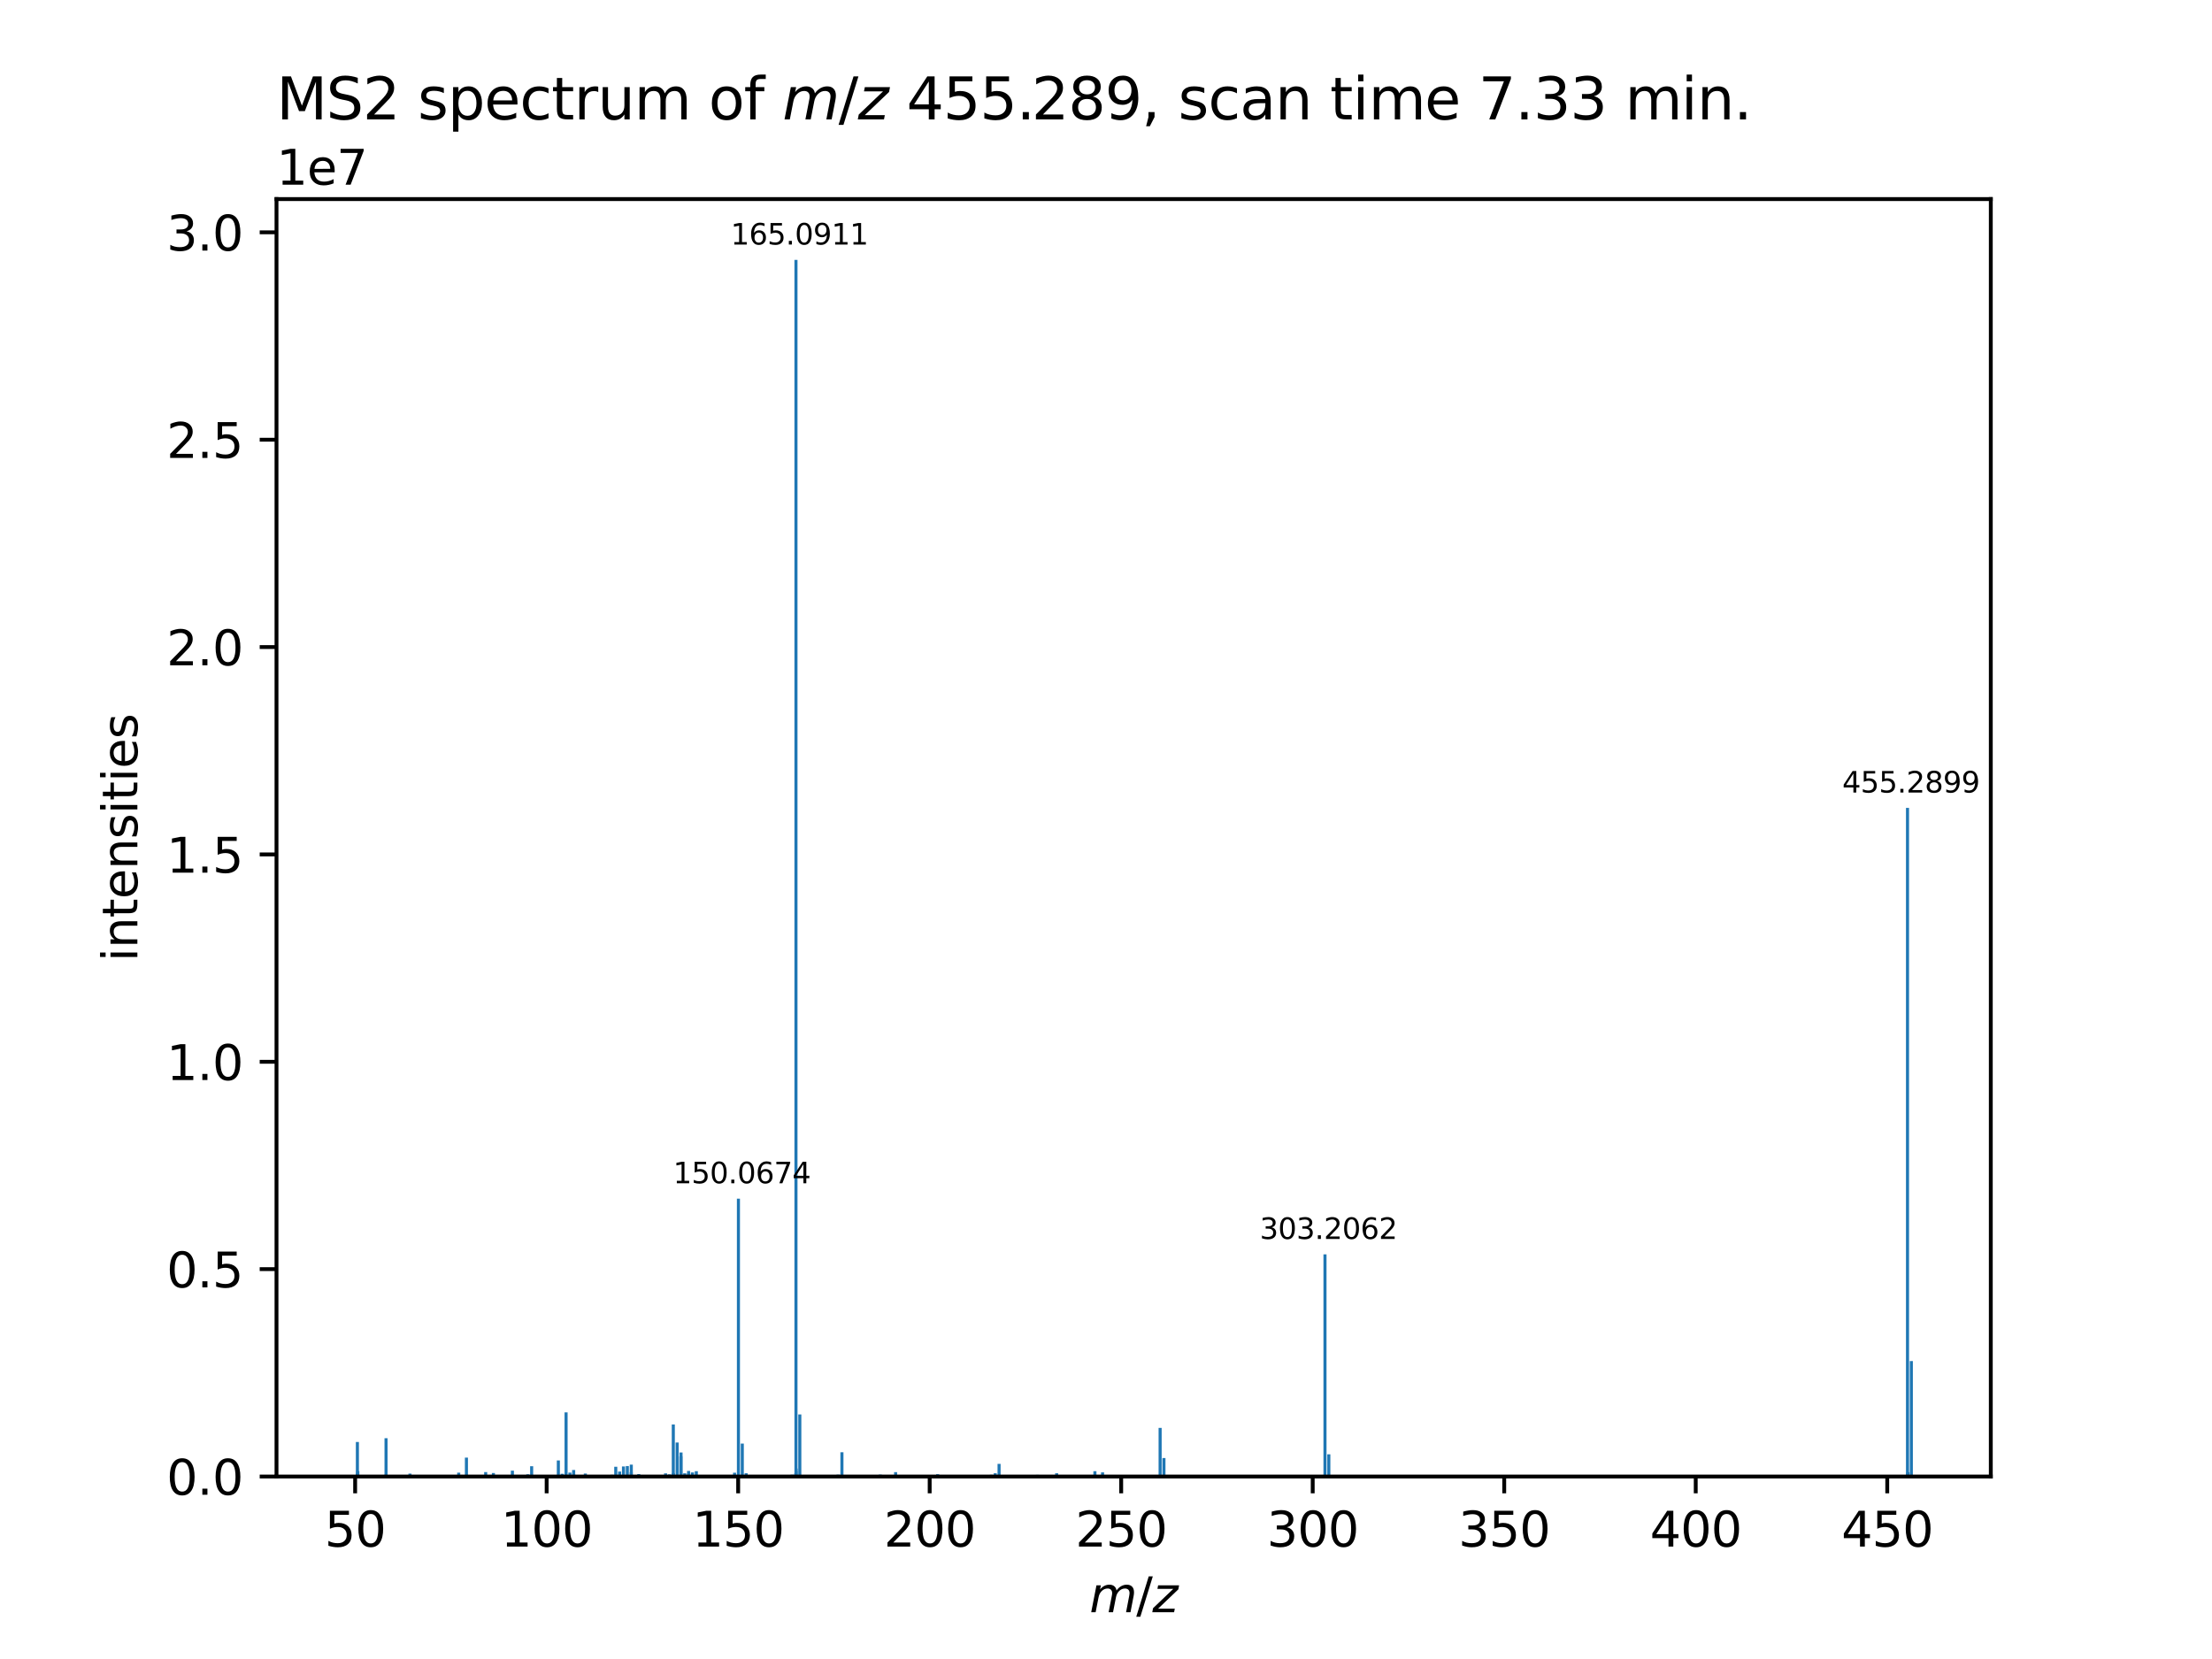 <?xml version="1.0" encoding="utf-8" standalone="no"?>
<!DOCTYPE svg PUBLIC "-//W3C//DTD SVG 1.1//EN"
  "http://www.w3.org/Graphics/SVG/1.1/DTD/svg11.dtd">
<svg xmlns:xlink="http://www.w3.org/1999/xlink" width="460.8pt" height="345.6pt" viewBox="0 0 460.8 345.6" xmlns="http://www.w3.org/2000/svg" version="1.1">
 <defs>
  <style type="text/css">*{stroke-linejoin: round; stroke-linecap: butt}</style>
 </defs>
 <g id="figure_1">
  <g id="patch_1">
   <path d="M 0 345.6 
L 460.8 345.6 
L 460.8 0 
L 0 0 
z
" style="fill: #ffffff"/>
  </g>
  <g id="axes_1">
   <g id="patch_2">
    <path d="M 57.6 307.584 
L 414.72 307.584 
L 414.72 41.472 
L 57.6 41.472 
z
" style="fill: #ffffff"/>
   </g>
   <g id="patch_3">
    <path d="M 73.833 307.584 
L 74.471 307.584 
L 74.471 307.435 
L 73.833 307.435 
z
" clip-path="url(#pd7ea8b9c22)" style="fill: #1f77b4"/>
   </g>
   <g id="patch_4">
    <path d="M 74.13 307.584 
L 74.768 307.584 
L 74.768 306.973 
L 74.13 306.973 
z
" clip-path="url(#pd7ea8b9c22)" style="fill: #1f77b4"/>
   </g>
   <g id="patch_5">
    <path d="M 74.132 307.584 
L 74.77 307.584 
L 74.77 300.39 
L 74.132 300.39 
z
" clip-path="url(#pd7ea8b9c22)" style="fill: #1f77b4"/>
   </g>
   <g id="patch_6">
    <path d="M 74.221 307.584 
L 74.859 307.584 
L 74.859 306.456 
L 74.221 306.456 
z
" clip-path="url(#pd7ea8b9c22)" style="fill: #1f77b4"/>
   </g>
   <g id="patch_7">
    <path d="M 77.382 307.584 
L 78.02 307.584 
L 78.02 307.306 
L 77.382 307.306 
z
" clip-path="url(#pd7ea8b9c22)" style="fill: #1f77b4"/>
   </g>
   <g id="patch_8">
    <path d="M 78.352 307.584 
L 78.991 307.584 
L 78.991 307.419 
L 78.352 307.419 
z
" clip-path="url(#pd7ea8b9c22)" style="fill: #1f77b4"/>
   </g>
   <g id="patch_9">
    <path d="M 79.276 307.584 
L 79.914 307.584 
L 79.914 307.412 
L 79.276 307.412 
z
" clip-path="url(#pd7ea8b9c22)" style="fill: #1f77b4"/>
   </g>
   <g id="patch_10">
    <path d="M 80.097 307.584 
L 80.735 307.584 
L 80.735 307.183 
L 80.097 307.183 
z
" clip-path="url(#pd7ea8b9c22)" style="fill: #1f77b4"/>
   </g>
   <g id="patch_11">
    <path d="M 80.099 307.584 
L 80.737 307.584 
L 80.737 299.6 
L 80.099 299.6 
z
" clip-path="url(#pd7ea8b9c22)" style="fill: #1f77b4"/>
   </g>
   <g id="patch_12">
    <path d="M 81.535 307.584 
L 82.173 307.584 
L 82.173 307.404 
L 81.535 307.404 
z
" clip-path="url(#pd7ea8b9c22)" style="fill: #1f77b4"/>
   </g>
   <g id="patch_13">
    <path d="M 85.084 307.584 
L 85.723 307.584 
L 85.723 306.984 
L 85.084 306.984 
z
" clip-path="url(#pd7ea8b9c22)" style="fill: #1f77b4"/>
   </g>
   <g id="patch_14">
    <path d="M 91.282 307.584 
L 91.92 307.584 
L 91.92 307.417 
L 91.282 307.417 
z
" clip-path="url(#pd7ea8b9c22)" style="fill: #1f77b4"/>
   </g>
   <g id="patch_15">
    <path d="M 95.238 307.584 
L 95.877 307.584 
L 95.877 306.779 
L 95.238 306.779 
z
" clip-path="url(#pd7ea8b9c22)" style="fill: #1f77b4"/>
   </g>
   <g id="patch_16">
    <path d="M 96.843 307.584 
L 97.481 307.584 
L 97.481 307.24 
L 96.843 307.24 
z
" clip-path="url(#pd7ea8b9c22)" style="fill: #1f77b4"/>
   </g>
   <g id="patch_17">
    <path d="M 96.846 307.584 
L 97.485 307.584 
L 97.485 303.649 
L 96.846 303.649 
z
" clip-path="url(#pd7ea8b9c22)" style="fill: #1f77b4"/>
   </g>
   <g id="patch_18">
    <path d="M 97.64 307.584 
L 98.279 307.584 
L 98.279 307.368 
L 97.64 307.368 
z
" clip-path="url(#pd7ea8b9c22)" style="fill: #1f77b4"/>
   </g>
   <g id="patch_19">
    <path d="M 98.455 307.584 
L 99.093 307.584 
L 99.093 307.335 
L 98.455 307.335 
z
" clip-path="url(#pd7ea8b9c22)" style="fill: #1f77b4"/>
   </g>
   <g id="patch_20">
    <path d="M 100.857 307.584 
L 101.495 307.584 
L 101.495 306.665 
L 100.857 306.665 
z
" clip-path="url(#pd7ea8b9c22)" style="fill: #1f77b4"/>
   </g>
   <g id="patch_21">
    <path d="M 102.465 307.584 
L 103.104 307.584 
L 103.104 306.859 
L 102.465 306.859 
z
" clip-path="url(#pd7ea8b9c22)" style="fill: #1f77b4"/>
   </g>
   <g id="patch_22">
    <path d="M 106.421 307.584 
L 107.059 307.584 
L 107.059 306.363 
L 106.421 306.363 
z
" clip-path="url(#pd7ea8b9c22)" style="fill: #1f77b4"/>
   </g>
   <g id="patch_23">
    <path d="M 106.776 307.584 
L 107.414 307.584 
L 107.414 307.341 
L 106.776 307.341 
z
" clip-path="url(#pd7ea8b9c22)" style="fill: #1f77b4"/>
   </g>
   <g id="patch_24">
    <path d="M 107.225 307.584 
L 107.863 307.584 
L 107.863 307.4 
L 107.225 307.4 
z
" clip-path="url(#pd7ea8b9c22)" style="fill: #1f77b4"/>
   </g>
   <g id="patch_25">
    <path d="M 108.03 307.584 
L 108.668 307.584 
L 108.668 307.354 
L 108.03 307.354 
z
" clip-path="url(#pd7ea8b9c22)" style="fill: #1f77b4"/>
   </g>
   <g id="patch_26">
    <path d="M 108.823 307.584 
L 109.462 307.584 
L 109.462 307.357 
L 108.823 307.357 
z
" clip-path="url(#pd7ea8b9c22)" style="fill: #1f77b4"/>
   </g>
   <g id="patch_27">
    <path d="M 109.638 307.584 
L 110.276 307.584 
L 110.276 307.125 
L 109.638 307.125 
z
" clip-path="url(#pd7ea8b9c22)" style="fill: #1f77b4"/>
   </g>
   <g id="patch_28">
    <path d="M 110.432 307.584 
L 111.07 307.584 
L 111.07 305.441 
L 110.432 305.441 
z
" clip-path="url(#pd7ea8b9c22)" style="fill: #1f77b4"/>
   </g>
   <g id="patch_29">
    <path d="M 115.996 307.584 
L 116.634 307.584 
L 116.634 304.233 
L 115.996 304.233 
z
" clip-path="url(#pd7ea8b9c22)" style="fill: #1f77b4"/>
   </g>
   <g id="patch_30">
    <path d="M 116.8 307.584 
L 117.438 307.584 
L 117.438 307.018 
L 116.8 307.018 
z
" clip-path="url(#pd7ea8b9c22)" style="fill: #1f77b4"/>
   </g>
   <g id="patch_31">
    <path d="M 117.584 307.584 
L 118.223 307.584 
L 118.223 307.225 
L 117.584 307.225 
z
" clip-path="url(#pd7ea8b9c22)" style="fill: #1f77b4"/>
   </g>
   <g id="patch_32">
    <path d="M 117.604 307.584 
L 118.243 307.584 
L 118.243 294.226 
L 117.604 294.226 
z
" clip-path="url(#pd7ea8b9c22)" style="fill: #1f77b4"/>
   </g>
   <g id="patch_33">
    <path d="M 118.405 307.584 
L 119.043 307.584 
L 119.043 306.771 
L 118.405 306.771 
z
" clip-path="url(#pd7ea8b9c22)" style="fill: #1f77b4"/>
   </g>
   <g id="patch_34">
    <path d="M 119.183 307.584 
L 119.822 307.584 
L 119.822 306.231 
L 119.183 306.231 
z
" clip-path="url(#pd7ea8b9c22)" style="fill: #1f77b4"/>
   </g>
   <g id="patch_35">
    <path d="M 119.212 307.584 
L 119.851 307.584 
L 119.851 307.192 
L 119.212 307.192 
z
" clip-path="url(#pd7ea8b9c22)" style="fill: #1f77b4"/>
   </g>
   <g id="patch_36">
    <path d="M 120.792 307.584 
L 121.43 307.584 
L 121.43 307.354 
L 120.792 307.354 
z
" clip-path="url(#pd7ea8b9c22)" style="fill: #1f77b4"/>
   </g>
   <g id="patch_37">
    <path d="M 121.615 307.584 
L 122.253 307.584 
L 122.253 306.965 
L 121.615 306.965 
z
" clip-path="url(#pd7ea8b9c22)" style="fill: #1f77b4"/>
   </g>
   <g id="patch_38">
    <path d="M 124.586 307.584 
L 125.224 307.584 
L 125.224 307.365 
L 124.586 307.365 
z
" clip-path="url(#pd7ea8b9c22)" style="fill: #1f77b4"/>
   </g>
   <g id="patch_39">
    <path d="M 127.179 307.584 
L 127.817 307.584 
L 127.817 307.226 
L 127.179 307.226 
z
" clip-path="url(#pd7ea8b9c22)" style="fill: #1f77b4"/>
   </g>
   <g id="patch_40">
    <path d="M 127.954 307.584 
L 128.592 307.584 
L 128.592 305.553 
L 127.954 305.553 
z
" clip-path="url(#pd7ea8b9c22)" style="fill: #1f77b4"/>
   </g>
   <g id="patch_41">
    <path d="M 128.758 307.584 
L 129.397 307.584 
L 129.397 306.543 
L 128.758 306.543 
z
" clip-path="url(#pd7ea8b9c22)" style="fill: #1f77b4"/>
   </g>
   <g id="patch_42">
    <path d="M 129.563 307.584 
L 130.201 307.584 
L 130.201 305.491 
L 129.563 305.491 
z
" clip-path="url(#pd7ea8b9c22)" style="fill: #1f77b4"/>
   </g>
   <g id="patch_43">
    <path d="M 130.367 307.584 
L 131.005 307.584 
L 131.005 305.405 
L 130.367 305.405 
z
" clip-path="url(#pd7ea8b9c22)" style="fill: #1f77b4"/>
   </g>
   <g id="patch_44">
    <path d="M 131.171 307.584 
L 131.809 307.584 
L 131.809 306.692 
L 131.171 306.692 
z
" clip-path="url(#pd7ea8b9c22)" style="fill: #1f77b4"/>
   </g>
   <g id="patch_45">
    <path d="M 131.19 307.584 
L 131.828 307.584 
L 131.828 305.111 
L 131.19 305.111 
z
" clip-path="url(#pd7ea8b9c22)" style="fill: #1f77b4"/>
   </g>
   <g id="patch_46">
    <path d="M 132.75 307.584 
L 133.388 307.584 
L 133.388 307.076 
L 132.75 307.076 
z
" clip-path="url(#pd7ea8b9c22)" style="fill: #1f77b4"/>
   </g>
   <g id="patch_47">
    <path d="M 138.333 307.584 
L 138.971 307.584 
L 138.971 306.929 
L 138.333 306.929 
z
" clip-path="url(#pd7ea8b9c22)" style="fill: #1f77b4"/>
   </g>
   <g id="patch_48">
    <path d="M 139.137 307.584 
L 139.776 307.584 
L 139.776 307.135 
L 139.137 307.135 
z
" clip-path="url(#pd7ea8b9c22)" style="fill: #1f77b4"/>
   </g>
   <g id="patch_49">
    <path d="M 139.941 307.584 
L 140.58 307.584 
L 140.58 296.747 
L 139.941 296.747 
z
" clip-path="url(#pd7ea8b9c22)" style="fill: #1f77b4"/>
   </g>
   <g id="patch_50">
    <path d="M 139.95 307.584 
L 140.588 307.584 
L 140.588 306.882 
L 139.95 306.882 
z
" clip-path="url(#pd7ea8b9c22)" style="fill: #1f77b4"/>
   </g>
   <g id="patch_51">
    <path d="M 140.746 307.584 
L 141.384 307.584 
L 141.384 300.505 
L 140.746 300.505 
z
" clip-path="url(#pd7ea8b9c22)" style="fill: #1f77b4"/>
   </g>
   <g id="patch_52">
    <path d="M 141.521 307.584 
L 142.159 307.584 
L 142.159 303.39 
L 141.521 303.39 
z
" clip-path="url(#pd7ea8b9c22)" style="fill: #1f77b4"/>
   </g>
   <g id="patch_53">
    <path d="M 141.55 307.584 
L 142.188 307.584 
L 142.188 302.579 
L 141.55 302.579 
z
" clip-path="url(#pd7ea8b9c22)" style="fill: #1f77b4"/>
   </g>
   <g id="patch_54">
    <path d="M 142.325 307.584 
L 142.963 307.584 
L 142.963 306.912 
L 142.325 306.912 
z
" clip-path="url(#pd7ea8b9c22)" style="fill: #1f77b4"/>
   </g>
   <g id="patch_55">
    <path d="M 142.35 307.584 
L 142.989 307.584 
L 142.989 307.248 
L 142.35 307.248 
z
" clip-path="url(#pd7ea8b9c22)" style="fill: #1f77b4"/>
   </g>
   <g id="patch_56">
    <path d="M 143.129 307.584 
L 143.767 307.584 
L 143.767 306.426 
L 143.129 306.426 
z
" clip-path="url(#pd7ea8b9c22)" style="fill: #1f77b4"/>
   </g>
   <g id="patch_57">
    <path d="M 143.158 307.584 
L 143.796 307.584 
L 143.796 306.94 
L 143.158 306.94 
z
" clip-path="url(#pd7ea8b9c22)" style="fill: #1f77b4"/>
   </g>
   <g id="patch_58">
    <path d="M 143.933 307.584 
L 144.572 307.584 
L 144.572 306.739 
L 143.933 306.739 
z
" clip-path="url(#pd7ea8b9c22)" style="fill: #1f77b4"/>
   </g>
   <g id="patch_59">
    <path d="M 144.737 307.584 
L 145.375 307.584 
L 145.375 306.474 
L 144.737 306.474 
z
" clip-path="url(#pd7ea8b9c22)" style="fill: #1f77b4"/>
   </g>
   <g id="patch_60">
    <path d="M 152.704 307.584 
L 153.342 307.584 
L 153.342 306.79 
L 152.704 306.79 
z
" clip-path="url(#pd7ea8b9c22)" style="fill: #1f77b4"/>
   </g>
   <g id="patch_61">
    <path d="M 153.508 307.584 
L 154.146 307.584 
L 154.146 249.699 
L 153.508 249.699 
z
" clip-path="url(#pd7ea8b9c22)" style="fill: #1f77b4"/>
   </g>
   <g id="patch_62">
    <path d="M 153.528 307.584 
L 154.166 307.584 
L 154.166 307.279 
L 153.528 307.279 
z
" clip-path="url(#pd7ea8b9c22)" style="fill: #1f77b4"/>
   </g>
   <g id="patch_63">
    <path d="M 154.312 307.584 
L 154.951 307.584 
L 154.951 300.72 
L 154.312 300.72 
z
" clip-path="url(#pd7ea8b9c22)" style="fill: #1f77b4"/>
   </g>
   <g id="patch_64">
    <path d="M 155.115 307.584 
L 155.754 307.584 
L 155.754 306.908 
L 155.115 306.908 
z
" clip-path="url(#pd7ea8b9c22)" style="fill: #1f77b4"/>
   </g>
   <g id="patch_65">
    <path d="M 163.887 307.584 
L 164.525 307.584 
L 164.525 307.268 
L 163.887 307.268 
z
" clip-path="url(#pd7ea8b9c22)" style="fill: #1f77b4"/>
   </g>
   <g id="patch_66">
    <path d="M 164.691 307.584 
L 165.329 307.584 
L 165.329 307.216 
L 164.691 307.216 
z
" clip-path="url(#pd7ea8b9c22)" style="fill: #1f77b4"/>
   </g>
   <g id="patch_67">
    <path d="M 165.465 307.584 
L 166.104 307.584 
L 166.104 306.941 
L 165.465 306.941 
z
" clip-path="url(#pd7ea8b9c22)" style="fill: #1f77b4"/>
   </g>
   <g id="patch_68">
    <path d="M 165.496 307.584 
L 166.134 307.584 
L 166.134 54.144 
L 165.496 54.144 
z
" clip-path="url(#pd7ea8b9c22)" style="fill: #1f77b4"/>
   </g>
   <g id="patch_69">
    <path d="M 165.514 307.584 
L 166.153 307.584 
L 166.153 306.427 
L 165.514 306.427 
z
" clip-path="url(#pd7ea8b9c22)" style="fill: #1f77b4"/>
   </g>
   <g id="patch_70">
    <path d="M 165.519 307.584 
L 166.157 307.584 
L 166.157 305.919 
L 165.519 305.919 
z
" clip-path="url(#pd7ea8b9c22)" style="fill: #1f77b4"/>
   </g>
   <g id="patch_71">
    <path d="M 165.525 307.584 
L 166.163 307.584 
L 166.163 307.204 
L 165.525 307.204 
z
" clip-path="url(#pd7ea8b9c22)" style="fill: #1f77b4"/>
   </g>
   <g id="patch_72">
    <path d="M 166.296 307.584 
L 166.934 307.584 
L 166.934 294.653 
L 166.296 294.653 
z
" clip-path="url(#pd7ea8b9c22)" style="fill: #1f77b4"/>
   </g>
   <g id="patch_73">
    <path d="M 173.462 307.584 
L 174.1 307.584 
L 174.1 307.341 
L 173.462 307.341 
z
" clip-path="url(#pd7ea8b9c22)" style="fill: #1f77b4"/>
   </g>
   <g id="patch_74">
    <path d="M 174.256 307.584 
L 174.895 307.584 
L 174.895 307.205 
L 174.256 307.205 
z
" clip-path="url(#pd7ea8b9c22)" style="fill: #1f77b4"/>
   </g>
   <g id="patch_75">
    <path d="M 175.07 307.584 
L 175.709 307.584 
L 175.709 302.535 
L 175.07 302.535 
z
" clip-path="url(#pd7ea8b9c22)" style="fill: #1f77b4"/>
   </g>
   <g id="patch_76">
    <path d="M 183.056 307.584 
L 183.694 307.584 
L 183.694 307.194 
L 183.056 307.194 
z
" clip-path="url(#pd7ea8b9c22)" style="fill: #1f77b4"/>
   </g>
   <g id="patch_77">
    <path d="M 183.842 307.584 
L 184.48 307.584 
L 184.48 307.351 
L 183.842 307.351 
z
" clip-path="url(#pd7ea8b9c22)" style="fill: #1f77b4"/>
   </g>
   <g id="patch_78">
    <path d="M 185.439 307.584 
L 186.078 307.584 
L 186.078 307.259 
L 185.439 307.259 
z
" clip-path="url(#pd7ea8b9c22)" style="fill: #1f77b4"/>
   </g>
   <g id="patch_79">
    <path d="M 186.254 307.584 
L 186.892 307.584 
L 186.892 306.668 
L 186.254 306.668 
z
" clip-path="url(#pd7ea8b9c22)" style="fill: #1f77b4"/>
   </g>
   <g id="patch_80">
    <path d="M 188.656 307.584 
L 189.294 307.584 
L 189.294 307.304 
L 188.656 307.304 
z
" clip-path="url(#pd7ea8b9c22)" style="fill: #1f77b4"/>
   </g>
   <g id="patch_81">
    <path d="M 194.221 307.584 
L 194.86 307.584 
L 194.86 307.355 
L 194.221 307.355 
z
" clip-path="url(#pd7ea8b9c22)" style="fill: #1f77b4"/>
   </g>
   <g id="patch_82">
    <path d="M 195.014 307.584 
L 195.652 307.584 
L 195.652 307.1 
L 195.014 307.1 
z
" clip-path="url(#pd7ea8b9c22)" style="fill: #1f77b4"/>
   </g>
   <g id="patch_83">
    <path d="M 203.02 307.584 
L 203.658 307.584 
L 203.658 307.325 
L 203.02 307.325 
z
" clip-path="url(#pd7ea8b9c22)" style="fill: #1f77b4"/>
   </g>
   <g id="patch_84">
    <path d="M 204.617 307.584 
L 205.256 307.584 
L 205.256 307.36 
L 204.617 307.36 
z
" clip-path="url(#pd7ea8b9c22)" style="fill: #1f77b4"/>
   </g>
   <g id="patch_85">
    <path d="M 205.405 307.584 
L 206.043 307.584 
L 206.043 307.386 
L 205.405 307.386 
z
" clip-path="url(#pd7ea8b9c22)" style="fill: #1f77b4"/>
   </g>
   <g id="patch_86">
    <path d="M 206.198 307.584 
L 206.836 307.584 
L 206.836 307.219 
L 206.198 307.219 
z
" clip-path="url(#pd7ea8b9c22)" style="fill: #1f77b4"/>
   </g>
   <g id="patch_87">
    <path d="M 207.001 307.584 
L 207.64 307.584 
L 207.64 306.9 
L 207.001 306.9 
z
" clip-path="url(#pd7ea8b9c22)" style="fill: #1f77b4"/>
   </g>
   <g id="patch_88">
    <path d="M 207.806 307.584 
L 208.444 307.584 
L 208.444 304.952 
L 207.806 304.952 
z
" clip-path="url(#pd7ea8b9c22)" style="fill: #1f77b4"/>
   </g>
   <g id="patch_89">
    <path d="M 215.782 307.584 
L 216.42 307.584 
L 216.42 307.243 
L 215.782 307.243 
z
" clip-path="url(#pd7ea8b9c22)" style="fill: #1f77b4"/>
   </g>
   <g id="patch_90">
    <path d="M 219.803 307.584 
L 220.442 307.584 
L 220.442 306.911 
L 219.803 306.911 
z
" clip-path="url(#pd7ea8b9c22)" style="fill: #1f77b4"/>
   </g>
   <g id="patch_91">
    <path d="M 227.77 307.584 
L 228.408 307.584 
L 228.408 306.474 
L 227.77 306.474 
z
" clip-path="url(#pd7ea8b9c22)" style="fill: #1f77b4"/>
   </g>
   <g id="patch_92">
    <path d="M 228.566 307.584 
L 229.205 307.584 
L 229.205 307.35 
L 228.566 307.35 
z
" clip-path="url(#pd7ea8b9c22)" style="fill: #1f77b4"/>
   </g>
   <g id="patch_93">
    <path d="M 229.368 307.584 
L 230.006 307.584 
L 230.006 306.722 
L 229.368 306.722 
z
" clip-path="url(#pd7ea8b9c22)" style="fill: #1f77b4"/>
   </g>
   <g id="patch_94">
    <path d="M 241.332 307.584 
L 241.971 307.584 
L 241.971 307.317 
L 241.332 307.317 
z
" clip-path="url(#pd7ea8b9c22)" style="fill: #1f77b4"/>
   </g>
   <g id="patch_95">
    <path d="M 241.339 307.584 
L 241.977 307.584 
L 241.977 307.435 
L 241.339 307.435 
z
" clip-path="url(#pd7ea8b9c22)" style="fill: #1f77b4"/>
   </g>
   <g id="patch_96">
    <path d="M 241.355 307.584 
L 241.994 307.584 
L 241.994 297.45 
L 241.355 297.45 
z
" clip-path="url(#pd7ea8b9c22)" style="fill: #1f77b4"/>
   </g>
   <g id="patch_97">
    <path d="M 241.377 307.584 
L 242.016 307.584 
L 242.016 307.271 
L 241.377 307.271 
z
" clip-path="url(#pd7ea8b9c22)" style="fill: #1f77b4"/>
   </g>
   <g id="patch_98">
    <path d="M 242.15 307.584 
L 242.788 307.584 
L 242.788 303.741 
L 242.15 303.741 
z
" clip-path="url(#pd7ea8b9c22)" style="fill: #1f77b4"/>
   </g>
   <g id="patch_99">
    <path d="M 244.573 307.584 
L 245.211 307.584 
L 245.211 307.349 
L 244.573 307.349 
z
" clip-path="url(#pd7ea8b9c22)" style="fill: #1f77b4"/>
   </g>
   <g id="patch_100">
    <path d="M 275.699 307.584 
L 276.338 307.584 
L 276.338 261.299 
L 275.699 261.299 
z
" clip-path="url(#pd7ea8b9c22)" style="fill: #1f77b4"/>
   </g>
   <g id="patch_101">
    <path d="M 276.5 307.584 
L 277.138 307.584 
L 277.138 302.958 
L 276.5 302.958 
z
" clip-path="url(#pd7ea8b9c22)" style="fill: #1f77b4"/>
   </g>
   <g id="patch_102">
    <path d="M 350.933 307.584 
L 351.571 307.584 
L 351.571 307.387 
L 350.933 307.387 
z
" clip-path="url(#pd7ea8b9c22)" style="fill: #1f77b4"/>
   </g>
   <g id="patch_103">
    <path d="M 353.776 307.584 
L 354.414 307.584 
L 354.414 307.393 
L 353.776 307.393 
z
" clip-path="url(#pd7ea8b9c22)" style="fill: #1f77b4"/>
   </g>
   <g id="patch_104">
    <path d="M 397.049 307.584 
L 397.687 307.584 
L 397.687 168.301 
L 397.049 168.301 
z
" clip-path="url(#pd7ea8b9c22)" style="fill: #1f77b4"/>
   </g>
   <g id="patch_105">
    <path d="M 397.132 307.584 
L 397.77 307.584 
L 397.77 306.965 
L 397.132 306.965 
z
" clip-path="url(#pd7ea8b9c22)" style="fill: #1f77b4"/>
   </g>
   <g id="patch_106">
    <path d="M 397.155 307.584 
L 397.793 307.584 
L 397.793 306.683 
L 397.155 306.683 
z
" clip-path="url(#pd7ea8b9c22)" style="fill: #1f77b4"/>
   </g>
   <g id="patch_107">
    <path d="M 397.849 307.584 
L 398.487 307.584 
L 398.487 283.528 
L 397.849 283.528 
z
" clip-path="url(#pd7ea8b9c22)" style="fill: #1f77b4"/>
   </g>
   <g id="matplotlib.axis_1">
    <g id="xtick_1">
     <g id="line2d_1">
      <defs>
       <path id="md71d4f90a3" d="M 0 0 
L 0 3.5 
" style="stroke: #000000; stroke-width: 0.8"/>
      </defs>
      <g>
       <use xlink:href="#md71d4f90a3" x="73.982" y="307.584" style="stroke: #000000; stroke-width: 0.8"/>
      </g>
     </g>
     <g id="text_1">
      <!-- 50 -->
      <g transform="translate(67.62 322.182) scale(0.1 -0.1)">
       <defs>
        <path id="DejaVuSans-35" d="M 691 4666 
L 3169 4666 
L 3169 4134 
L 1269 4134 
L 1269 2991 
Q 1406 3038 1543 3061 
Q 1681 3084 1819 3084 
Q 2600 3084 3056 2656 
Q 3513 2228 3513 1497 
Q 3513 744 3044 326 
Q 2575 -91 1722 -91 
Q 1428 -91 1123 -41 
Q 819 9 494 109 
L 494 744 
Q 775 591 1075 516 
Q 1375 441 1709 441 
Q 2250 441 2565 725 
Q 2881 1009 2881 1497 
Q 2881 1984 2565 2268 
Q 2250 2553 1709 2553 
Q 1456 2553 1204 2497 
Q 953 2441 691 2322 
L 691 4666 
z
" transform="scale(0.016)"/>
        <path id="DejaVuSans-30" d="M 2034 4250 
Q 1547 4250 1301 3770 
Q 1056 3291 1056 2328 
Q 1056 1369 1301 889 
Q 1547 409 2034 409 
Q 2525 409 2770 889 
Q 3016 1369 3016 2328 
Q 3016 3291 2770 3770 
Q 2525 4250 2034 4250 
z
M 2034 4750 
Q 2819 4750 3233 4129 
Q 3647 3509 3647 2328 
Q 3647 1150 3233 529 
Q 2819 -91 2034 -91 
Q 1250 -91 836 529 
Q 422 1150 422 2328 
Q 422 3509 836 4129 
Q 1250 4750 2034 4750 
z
" transform="scale(0.016)"/>
       </defs>
       <use xlink:href="#DejaVuSans-35"/>
       <use xlink:href="#DejaVuSans-30" x="63.623"/>
      </g>
     </g>
    </g>
    <g id="xtick_2">
     <g id="line2d_2">
      <g>
       <use xlink:href="#md71d4f90a3" x="113.878" y="307.584" style="stroke: #000000; stroke-width: 0.8"/>
      </g>
     </g>
     <g id="text_2">
      <!-- 100 -->
      <g transform="translate(104.334 322.182) scale(0.1 -0.1)">
       <defs>
        <path id="DejaVuSans-31" d="M 794 531 
L 1825 531 
L 1825 4091 
L 703 3866 
L 703 4441 
L 1819 4666 
L 2450 4666 
L 2450 531 
L 3481 531 
L 3481 0 
L 794 0 
L 794 531 
z
" transform="scale(0.016)"/>
       </defs>
       <use xlink:href="#DejaVuSans-31"/>
       <use xlink:href="#DejaVuSans-30" x="63.623"/>
       <use xlink:href="#DejaVuSans-30" x="127.246"/>
      </g>
     </g>
    </g>
    <g id="xtick_3">
     <g id="line2d_3">
      <g>
       <use xlink:href="#md71d4f90a3" x="153.773" y="307.584" style="stroke: #000000; stroke-width: 0.8"/>
      </g>
     </g>
     <g id="text_3">
      <!-- 150 -->
      <g transform="translate(144.23 322.182) scale(0.1 -0.1)">
       <use xlink:href="#DejaVuSans-31"/>
       <use xlink:href="#DejaVuSans-35" x="63.623"/>
       <use xlink:href="#DejaVuSans-30" x="127.246"/>
      </g>
     </g>
    </g>
    <g id="xtick_4">
     <g id="line2d_4">
      <g>
       <use xlink:href="#md71d4f90a3" x="193.669" y="307.584" style="stroke: #000000; stroke-width: 0.8"/>
      </g>
     </g>
     <g id="text_4">
      <!-- 200 -->
      <g transform="translate(184.125 322.182) scale(0.1 -0.1)">
       <defs>
        <path id="DejaVuSans-32" d="M 1228 531 
L 3431 531 
L 3431 0 
L 469 0 
L 469 531 
Q 828 903 1448 1529 
Q 2069 2156 2228 2338 
Q 2531 2678 2651 2914 
Q 2772 3150 2772 3378 
Q 2772 3750 2511 3984 
Q 2250 4219 1831 4219 
Q 1534 4219 1204 4116 
Q 875 4013 500 3803 
L 500 4441 
Q 881 4594 1212 4672 
Q 1544 4750 1819 4750 
Q 2544 4750 2975 4387 
Q 3406 4025 3406 3419 
Q 3406 3131 3298 2873 
Q 3191 2616 2906 2266 
Q 2828 2175 2409 1742 
Q 1991 1309 1228 531 
z
" transform="scale(0.016)"/>
       </defs>
       <use xlink:href="#DejaVuSans-32"/>
       <use xlink:href="#DejaVuSans-30" x="63.623"/>
       <use xlink:href="#DejaVuSans-30" x="127.246"/>
      </g>
     </g>
    </g>
    <g id="xtick_5">
     <g id="line2d_5">
      <g>
       <use xlink:href="#md71d4f90a3" x="233.565" y="307.584" style="stroke: #000000; stroke-width: 0.8"/>
      </g>
     </g>
     <g id="text_5">
      <!-- 250 -->
      <g transform="translate(224.021 322.182) scale(0.1 -0.1)">
       <use xlink:href="#DejaVuSans-32"/>
       <use xlink:href="#DejaVuSans-35" x="63.623"/>
       <use xlink:href="#DejaVuSans-30" x="127.246"/>
      </g>
     </g>
    </g>
    <g id="xtick_6">
     <g id="line2d_6">
      <g>
       <use xlink:href="#md71d4f90a3" x="273.46" y="307.584" style="stroke: #000000; stroke-width: 0.8"/>
      </g>
     </g>
     <g id="text_6">
      <!-- 300 -->
      <g transform="translate(263.916 322.182) scale(0.1 -0.1)">
       <defs>
        <path id="DejaVuSans-33" d="M 2597 2516 
Q 3050 2419 3304 2112 
Q 3559 1806 3559 1356 
Q 3559 666 3084 287 
Q 2609 -91 1734 -91 
Q 1441 -91 1130 -33 
Q 819 25 488 141 
L 488 750 
Q 750 597 1062 519 
Q 1375 441 1716 441 
Q 2309 441 2620 675 
Q 2931 909 2931 1356 
Q 2931 1769 2642 2001 
Q 2353 2234 1838 2234 
L 1294 2234 
L 1294 2753 
L 1863 2753 
Q 2328 2753 2575 2939 
Q 2822 3125 2822 3475 
Q 2822 3834 2567 4026 
Q 2313 4219 1838 4219 
Q 1578 4219 1281 4162 
Q 984 4106 628 3988 
L 628 4550 
Q 988 4650 1302 4700 
Q 1616 4750 1894 4750 
Q 2613 4750 3031 4423 
Q 3450 4097 3450 3541 
Q 3450 3153 3228 2886 
Q 3006 2619 2597 2516 
z
" transform="scale(0.016)"/>
       </defs>
       <use xlink:href="#DejaVuSans-33"/>
       <use xlink:href="#DejaVuSans-30" x="63.623"/>
       <use xlink:href="#DejaVuSans-30" x="127.246"/>
      </g>
     </g>
    </g>
    <g id="xtick_7">
     <g id="line2d_7">
      <g>
       <use xlink:href="#md71d4f90a3" x="313.356" y="307.584" style="stroke: #000000; stroke-width: 0.8"/>
      </g>
     </g>
     <g id="text_7">
      <!-- 350 -->
      <g transform="translate(303.812 322.182) scale(0.1 -0.1)">
       <use xlink:href="#DejaVuSans-33"/>
       <use xlink:href="#DejaVuSans-35" x="63.623"/>
       <use xlink:href="#DejaVuSans-30" x="127.246"/>
      </g>
     </g>
    </g>
    <g id="xtick_8">
     <g id="line2d_8">
      <g>
       <use xlink:href="#md71d4f90a3" x="353.251" y="307.584" style="stroke: #000000; stroke-width: 0.8"/>
      </g>
     </g>
     <g id="text_8">
      <!-- 400 -->
      <g transform="translate(343.708 322.182) scale(0.1 -0.1)">
       <defs>
        <path id="DejaVuSans-34" d="M 2419 4116 
L 825 1625 
L 2419 1625 
L 2419 4116 
z
M 2253 4666 
L 3047 4666 
L 3047 1625 
L 3713 1625 
L 3713 1100 
L 3047 1100 
L 3047 0 
L 2419 0 
L 2419 1100 
L 313 1100 
L 313 1709 
L 2253 4666 
z
" transform="scale(0.016)"/>
       </defs>
       <use xlink:href="#DejaVuSans-34"/>
       <use xlink:href="#DejaVuSans-30" x="63.623"/>
       <use xlink:href="#DejaVuSans-30" x="127.246"/>
      </g>
     </g>
    </g>
    <g id="xtick_9">
     <g id="line2d_9">
      <g>
       <use xlink:href="#md71d4f90a3" x="393.147" y="307.584" style="stroke: #000000; stroke-width: 0.8"/>
      </g>
     </g>
     <g id="text_9">
      <!-- 450 -->
      <g transform="translate(383.603 322.182) scale(0.1 -0.1)">
       <use xlink:href="#DejaVuSans-34"/>
       <use xlink:href="#DejaVuSans-35" x="63.623"/>
       <use xlink:href="#DejaVuSans-30" x="127.246"/>
      </g>
     </g>
    </g>
    <g id="text_10">
     <!-- ${m/z}$ -->
     <g transform="translate(226.96 335.861) scale(0.1 -0.1)">
      <defs>
       <path id="DejaVuSans-Oblique-6d" d="M 5747 2113 
L 5338 0 
L 4763 0 
L 5166 2094 
Q 5191 2228 5203 2325 
Q 5216 2422 5216 2491 
Q 5216 2772 5059 2928 
Q 4903 3084 4622 3084 
Q 4203 3084 3875 2770 
Q 3547 2456 3450 1953 
L 3066 0 
L 2491 0 
L 2900 2094 
Q 2925 2209 2937 2307 
Q 2950 2406 2950 2484 
Q 2950 2769 2794 2926 
Q 2638 3084 2363 3084 
Q 1938 3084 1609 2770 
Q 1281 2456 1184 1953 
L 800 0 
L 225 0 
L 909 3500 
L 1484 3500 
L 1375 2956 
Q 1609 3263 1923 3423 
Q 2238 3584 2597 3584 
Q 2978 3584 3223 3384 
Q 3469 3184 3519 2828 
Q 3781 3197 4126 3390 
Q 4472 3584 4856 3584 
Q 5306 3584 5551 3325 
Q 5797 3066 5797 2591 
Q 5797 2488 5784 2364 
Q 5772 2241 5747 2113 
z
" transform="scale(0.016)"/>
       <path id="DejaVuSans-2f" d="M 1625 4666 
L 2156 4666 
L 531 -594 
L 0 -594 
L 1625 4666 
z
" transform="scale(0.016)"/>
       <path id="DejaVuSans-Oblique-7a" d="M 744 3500 
L 3475 3500 
L 3372 2975 
L 738 459 
L 2913 459 
L 2822 0 
L -19 0 
L 84 525 
L 2719 3041 
L 653 3041 
L 744 3500 
z
" transform="scale(0.016)"/>
      </defs>
      <use xlink:href="#DejaVuSans-Oblique-6d" transform="translate(0 0.094)"/>
      <use xlink:href="#DejaVuSans-2f" transform="translate(97.412 0.094)"/>
      <use xlink:href="#DejaVuSans-Oblique-7a" transform="translate(131.104 0.094)"/>
     </g>
    </g>
   </g>
   <g id="matplotlib.axis_2">
    <g id="ytick_1">
     <g id="line2d_10">
      <defs>
       <path id="mfa6b97613b" d="M 0 0 
L -3.5 0 
" style="stroke: #000000; stroke-width: 0.8"/>
      </defs>
      <g>
       <use xlink:href="#mfa6b97613b" x="57.6" y="307.584" style="stroke: #000000; stroke-width: 0.8"/>
      </g>
     </g>
     <g id="text_11">
      <!-- 0.0 -->
      <g transform="translate(34.697 311.383) scale(0.1 -0.1)">
       <defs>
        <path id="DejaVuSans-2e" d="M 684 794 
L 1344 794 
L 1344 0 
L 684 0 
L 684 794 
z
" transform="scale(0.016)"/>
       </defs>
       <use xlink:href="#DejaVuSans-30"/>
       <use xlink:href="#DejaVuSans-2e" x="63.623"/>
       <use xlink:href="#DejaVuSans-30" x="95.41"/>
      </g>
     </g>
    </g>
    <g id="ytick_2">
     <g id="line2d_11">
      <g>
       <use xlink:href="#mfa6b97613b" x="57.6" y="264.387" style="stroke: #000000; stroke-width: 0.8"/>
      </g>
     </g>
     <g id="text_12">
      <!-- 0.5 -->
      <g transform="translate(34.697 268.186) scale(0.1 -0.1)">
       <use xlink:href="#DejaVuSans-30"/>
       <use xlink:href="#DejaVuSans-2e" x="63.623"/>
       <use xlink:href="#DejaVuSans-35" x="95.41"/>
      </g>
     </g>
    </g>
    <g id="ytick_3">
     <g id="line2d_12">
      <g>
       <use xlink:href="#mfa6b97613b" x="57.6" y="221.189" style="stroke: #000000; stroke-width: 0.8"/>
      </g>
     </g>
     <g id="text_13">
      <!-- 1.0 -->
      <g transform="translate(34.697 224.988) scale(0.1 -0.1)">
       <use xlink:href="#DejaVuSans-31"/>
       <use xlink:href="#DejaVuSans-2e" x="63.623"/>
       <use xlink:href="#DejaVuSans-30" x="95.41"/>
      </g>
     </g>
    </g>
    <g id="ytick_4">
     <g id="line2d_13">
      <g>
       <use xlink:href="#mfa6b97613b" x="57.6" y="177.992" style="stroke: #000000; stroke-width: 0.8"/>
      </g>
     </g>
     <g id="text_14">
      <!-- 1.5 -->
      <g transform="translate(34.697 181.791) scale(0.1 -0.1)">
       <use xlink:href="#DejaVuSans-31"/>
       <use xlink:href="#DejaVuSans-2e" x="63.623"/>
       <use xlink:href="#DejaVuSans-35" x="95.41"/>
      </g>
     </g>
    </g>
    <g id="ytick_5">
     <g id="line2d_14">
      <g>
       <use xlink:href="#mfa6b97613b" x="57.6" y="134.794" style="stroke: #000000; stroke-width: 0.8"/>
      </g>
     </g>
     <g id="text_15">
      <!-- 2.0 -->
      <g transform="translate(34.697 138.593) scale(0.1 -0.1)">
       <use xlink:href="#DejaVuSans-32"/>
       <use xlink:href="#DejaVuSans-2e" x="63.623"/>
       <use xlink:href="#DejaVuSans-30" x="95.41"/>
      </g>
     </g>
    </g>
    <g id="ytick_6">
     <g id="line2d_15">
      <g>
       <use xlink:href="#mfa6b97613b" x="57.6" y="91.597" style="stroke: #000000; stroke-width: 0.8"/>
      </g>
     </g>
     <g id="text_16">
      <!-- 2.5 -->
      <g transform="translate(34.697 95.396) scale(0.1 -0.1)">
       <use xlink:href="#DejaVuSans-32"/>
       <use xlink:href="#DejaVuSans-2e" x="63.623"/>
       <use xlink:href="#DejaVuSans-35" x="95.41"/>
      </g>
     </g>
    </g>
    <g id="ytick_7">
     <g id="line2d_16">
      <g>
       <use xlink:href="#mfa6b97613b" x="57.6" y="48.399" style="stroke: #000000; stroke-width: 0.8"/>
      </g>
     </g>
     <g id="text_17">
      <!-- 3.0 -->
      <g transform="translate(34.697 52.199) scale(0.1 -0.1)">
       <use xlink:href="#DejaVuSans-33"/>
       <use xlink:href="#DejaVuSans-2e" x="63.623"/>
       <use xlink:href="#DejaVuSans-30" x="95.41"/>
      </g>
     </g>
    </g>
    <g id="text_18">
     <!-- intensities -->
     <g transform="translate(28.617 200.315) rotate(-90) scale(0.1 -0.1)">
      <defs>
       <path id="DejaVuSans-69" d="M 603 3500 
L 1178 3500 
L 1178 0 
L 603 0 
L 603 3500 
z
M 603 4863 
L 1178 4863 
L 1178 4134 
L 603 4134 
L 603 4863 
z
" transform="scale(0.016)"/>
       <path id="DejaVuSans-6e" d="M 3513 2113 
L 3513 0 
L 2938 0 
L 2938 2094 
Q 2938 2591 2744 2837 
Q 2550 3084 2163 3084 
Q 1697 3084 1428 2787 
Q 1159 2491 1159 1978 
L 1159 0 
L 581 0 
L 581 3500 
L 1159 3500 
L 1159 2956 
Q 1366 3272 1645 3428 
Q 1925 3584 2291 3584 
Q 2894 3584 3203 3211 
Q 3513 2838 3513 2113 
z
" transform="scale(0.016)"/>
       <path id="DejaVuSans-74" d="M 1172 4494 
L 1172 3500 
L 2356 3500 
L 2356 3053 
L 1172 3053 
L 1172 1153 
Q 1172 725 1289 603 
Q 1406 481 1766 481 
L 2356 481 
L 2356 0 
L 1766 0 
Q 1100 0 847 248 
Q 594 497 594 1153 
L 594 3053 
L 172 3053 
L 172 3500 
L 594 3500 
L 594 4494 
L 1172 4494 
z
" transform="scale(0.016)"/>
       <path id="DejaVuSans-65" d="M 3597 1894 
L 3597 1613 
L 953 1613 
Q 991 1019 1311 708 
Q 1631 397 2203 397 
Q 2534 397 2845 478 
Q 3156 559 3463 722 
L 3463 178 
Q 3153 47 2828 -22 
Q 2503 -91 2169 -91 
Q 1331 -91 842 396 
Q 353 884 353 1716 
Q 353 2575 817 3079 
Q 1281 3584 2069 3584 
Q 2775 3584 3186 3129 
Q 3597 2675 3597 1894 
z
M 3022 2063 
Q 3016 2534 2758 2815 
Q 2500 3097 2075 3097 
Q 1594 3097 1305 2825 
Q 1016 2553 972 2059 
L 3022 2063 
z
" transform="scale(0.016)"/>
       <path id="DejaVuSans-73" d="M 2834 3397 
L 2834 2853 
Q 2591 2978 2328 3040 
Q 2066 3103 1784 3103 
Q 1356 3103 1142 2972 
Q 928 2841 928 2578 
Q 928 2378 1081 2264 
Q 1234 2150 1697 2047 
L 1894 2003 
Q 2506 1872 2764 1633 
Q 3022 1394 3022 966 
Q 3022 478 2636 193 
Q 2250 -91 1575 -91 
Q 1294 -91 989 -36 
Q 684 19 347 128 
L 347 722 
Q 666 556 975 473 
Q 1284 391 1588 391 
Q 1994 391 2212 530 
Q 2431 669 2431 922 
Q 2431 1156 2273 1281 
Q 2116 1406 1581 1522 
L 1381 1569 
Q 847 1681 609 1914 
Q 372 2147 372 2553 
Q 372 3047 722 3315 
Q 1072 3584 1716 3584 
Q 2034 3584 2315 3537 
Q 2597 3491 2834 3397 
z
" transform="scale(0.016)"/>
      </defs>
      <use xlink:href="#DejaVuSans-69"/>
      <use xlink:href="#DejaVuSans-6e" x="27.783"/>
      <use xlink:href="#DejaVuSans-74" x="91.162"/>
      <use xlink:href="#DejaVuSans-65" x="130.371"/>
      <use xlink:href="#DejaVuSans-6e" x="191.895"/>
      <use xlink:href="#DejaVuSans-73" x="255.273"/>
      <use xlink:href="#DejaVuSans-69" x="307.373"/>
      <use xlink:href="#DejaVuSans-74" x="335.156"/>
      <use xlink:href="#DejaVuSans-69" x="374.365"/>
      <use xlink:href="#DejaVuSans-65" x="402.148"/>
      <use xlink:href="#DejaVuSans-73" x="463.672"/>
     </g>
    </g>
    <g id="text_19">
     <!-- 1e7 -->
     <g transform="translate(57.6 38.472) scale(0.1 -0.1)">
      <defs>
       <path id="DejaVuSans-37" d="M 525 4666 
L 3525 4666 
L 3525 4397 
L 1831 0 
L 1172 0 
L 2766 4134 
L 525 4134 
L 525 4666 
z
" transform="scale(0.016)"/>
      </defs>
      <use xlink:href="#DejaVuSans-31"/>
      <use xlink:href="#DejaVuSans-65" x="63.623"/>
      <use xlink:href="#DejaVuSans-37" x="125.146"/>
     </g>
    </g>
   </g>
   <g id="patch_108">
    <path d="M 57.6 307.584 
L 57.6 41.472 
" style="fill: none; stroke: #000000; stroke-width: 0.8; stroke-linejoin: miter; stroke-linecap: square"/>
   </g>
   <g id="patch_109">
    <path d="M 414.72 307.584 
L 414.72 41.472 
" style="fill: none; stroke: #000000; stroke-width: 0.8; stroke-linejoin: miter; stroke-linecap: square"/>
   </g>
   <g id="patch_110">
    <path d="M 57.6 307.584 
L 414.72 307.584 
" style="fill: none; stroke: #000000; stroke-width: 0.8; stroke-linejoin: miter; stroke-linecap: square"/>
   </g>
   <g id="patch_111">
    <path d="M 57.6 41.472 
L 414.72 41.472 
" style="fill: none; stroke: #000000; stroke-width: 0.8; stroke-linejoin: miter; stroke-linecap: square"/>
   </g>
   <g id="text_20">
    <!-- 150.0674 -->
    <g transform="translate(140.233 246.495) scale(0.06 -0.06)">
     <defs>
      <path id="DejaVuSans-36" d="M 2113 2584 
Q 1688 2584 1439 2293 
Q 1191 2003 1191 1497 
Q 1191 994 1439 701 
Q 1688 409 2113 409 
Q 2538 409 2786 701 
Q 3034 994 3034 1497 
Q 3034 2003 2786 2293 
Q 2538 2584 2113 2584 
z
M 3366 4563 
L 3366 3988 
Q 3128 4100 2886 4159 
Q 2644 4219 2406 4219 
Q 1781 4219 1451 3797 
Q 1122 3375 1075 2522 
Q 1259 2794 1537 2939 
Q 1816 3084 2150 3084 
Q 2853 3084 3261 2657 
Q 3669 2231 3669 1497 
Q 3669 778 3244 343 
Q 2819 -91 2113 -91 
Q 1303 -91 875 529 
Q 447 1150 447 2328 
Q 447 3434 972 4092 
Q 1497 4750 2381 4750 
Q 2619 4750 2861 4703 
Q 3103 4656 3366 4563 
z
" transform="scale(0.016)"/>
     </defs>
     <use xlink:href="#DejaVuSans-31"/>
     <use xlink:href="#DejaVuSans-35" x="63.623"/>
     <use xlink:href="#DejaVuSans-30" x="127.246"/>
     <use xlink:href="#DejaVuSans-2e" x="190.869"/>
     <use xlink:href="#DejaVuSans-30" x="222.656"/>
     <use xlink:href="#DejaVuSans-36" x="286.279"/>
     <use xlink:href="#DejaVuSans-37" x="349.902"/>
     <use xlink:href="#DejaVuSans-34" x="413.525"/>
    </g>
   </g>
   <g id="text_21">
    <!-- 165.0911 -->
    <g transform="translate(152.22 50.94) scale(0.06 -0.06)">
     <defs>
      <path id="DejaVuSans-39" d="M 703 97 
L 703 672 
Q 941 559 1184 500 
Q 1428 441 1663 441 
Q 2288 441 2617 861 
Q 2947 1281 2994 2138 
Q 2813 1869 2534 1725 
Q 2256 1581 1919 1581 
Q 1219 1581 811 2004 
Q 403 2428 403 3163 
Q 403 3881 828 4315 
Q 1253 4750 1959 4750 
Q 2769 4750 3195 4129 
Q 3622 3509 3622 2328 
Q 3622 1225 3098 567 
Q 2575 -91 1691 -91 
Q 1453 -91 1209 -44 
Q 966 3 703 97 
z
M 1959 2075 
Q 2384 2075 2632 2365 
Q 2881 2656 2881 3163 
Q 2881 3666 2632 3958 
Q 2384 4250 1959 4250 
Q 1534 4250 1286 3958 
Q 1038 3666 1038 3163 
Q 1038 2656 1286 2365 
Q 1534 2075 1959 2075 
z
" transform="scale(0.016)"/>
     </defs>
     <use xlink:href="#DejaVuSans-31"/>
     <use xlink:href="#DejaVuSans-36" x="63.623"/>
     <use xlink:href="#DejaVuSans-35" x="127.246"/>
     <use xlink:href="#DejaVuSans-2e" x="190.869"/>
     <use xlink:href="#DejaVuSans-30" x="222.656"/>
     <use xlink:href="#DejaVuSans-39" x="286.279"/>
     <use xlink:href="#DejaVuSans-31" x="349.902"/>
     <use xlink:href="#DejaVuSans-31" x="413.525"/>
    </g>
   </g>
   <g id="text_22">
    <!-- 303.2062 -->
    <g transform="translate(262.424 258.095) scale(0.06 -0.06)">
     <use xlink:href="#DejaVuSans-33"/>
     <use xlink:href="#DejaVuSans-30" x="63.623"/>
     <use xlink:href="#DejaVuSans-33" x="127.246"/>
     <use xlink:href="#DejaVuSans-2e" x="190.869"/>
     <use xlink:href="#DejaVuSans-32" x="222.656"/>
     <use xlink:href="#DejaVuSans-30" x="286.279"/>
     <use xlink:href="#DejaVuSans-36" x="349.902"/>
     <use xlink:href="#DejaVuSans-32" x="413.525"/>
    </g>
   </g>
   <g id="text_23">
    <!-- 455.2899 -->
    <g transform="translate(383.773 165.096) scale(0.06 -0.06)">
     <defs>
      <path id="DejaVuSans-38" d="M 2034 2216 
Q 1584 2216 1326 1975 
Q 1069 1734 1069 1313 
Q 1069 891 1326 650 
Q 1584 409 2034 409 
Q 2484 409 2743 651 
Q 3003 894 3003 1313 
Q 3003 1734 2745 1975 
Q 2488 2216 2034 2216 
z
M 1403 2484 
Q 997 2584 770 2862 
Q 544 3141 544 3541 
Q 544 4100 942 4425 
Q 1341 4750 2034 4750 
Q 2731 4750 3128 4425 
Q 3525 4100 3525 3541 
Q 3525 3141 3298 2862 
Q 3072 2584 2669 2484 
Q 3125 2378 3379 2068 
Q 3634 1759 3634 1313 
Q 3634 634 3220 271 
Q 2806 -91 2034 -91 
Q 1263 -91 848 271 
Q 434 634 434 1313 
Q 434 1759 690 2068 
Q 947 2378 1403 2484 
z
M 1172 3481 
Q 1172 3119 1398 2916 
Q 1625 2713 2034 2713 
Q 2441 2713 2670 2916 
Q 2900 3119 2900 3481 
Q 2900 3844 2670 4047 
Q 2441 4250 2034 4250 
Q 1625 4250 1398 4047 
Q 1172 3844 1172 3481 
z
" transform="scale(0.016)"/>
     </defs>
     <use xlink:href="#DejaVuSans-34"/>
     <use xlink:href="#DejaVuSans-35" x="63.623"/>
     <use xlink:href="#DejaVuSans-35" x="127.246"/>
     <use xlink:href="#DejaVuSans-2e" x="190.869"/>
     <use xlink:href="#DejaVuSans-32" x="222.656"/>
     <use xlink:href="#DejaVuSans-38" x="286.279"/>
     <use xlink:href="#DejaVuSans-39" x="349.902"/>
     <use xlink:href="#DejaVuSans-39" x="413.525"/>
    </g>
   </g>
   <g id="text_24">
    <!-- MS2 spectrum of ${m/z}$ 455.289, scan time 7.33 min. -->
    <g transform="translate(57.6 24.874) scale(0.12 -0.12)">
     <defs>
      <path id="DejaVuSans-4d" d="M 628 4666 
L 1569 4666 
L 2759 1491 
L 3956 4666 
L 4897 4666 
L 4897 0 
L 4281 0 
L 4281 4097 
L 3078 897 
L 2444 897 
L 1241 4097 
L 1241 0 
L 628 0 
L 628 4666 
z
" transform="scale(0.016)"/>
      <path id="DejaVuSans-53" d="M 3425 4513 
L 3425 3897 
Q 3066 4069 2747 4153 
Q 2428 4238 2131 4238 
Q 1616 4238 1336 4038 
Q 1056 3838 1056 3469 
Q 1056 3159 1242 3001 
Q 1428 2844 1947 2747 
L 2328 2669 
Q 3034 2534 3370 2195 
Q 3706 1856 3706 1288 
Q 3706 609 3251 259 
Q 2797 -91 1919 -91 
Q 1588 -91 1214 -16 
Q 841 59 441 206 
L 441 856 
Q 825 641 1194 531 
Q 1563 422 1919 422 
Q 2459 422 2753 634 
Q 3047 847 3047 1241 
Q 3047 1584 2836 1778 
Q 2625 1972 2144 2069 
L 1759 2144 
Q 1053 2284 737 2584 
Q 422 2884 422 3419 
Q 422 4038 858 4394 
Q 1294 4750 2059 4750 
Q 2388 4750 2728 4690 
Q 3069 4631 3425 4513 
z
" transform="scale(0.016)"/>
      <path id="DejaVuSans-20" transform="scale(0.016)"/>
      <path id="DejaVuSans-70" d="M 1159 525 
L 1159 -1331 
L 581 -1331 
L 581 3500 
L 1159 3500 
L 1159 2969 
Q 1341 3281 1617 3432 
Q 1894 3584 2278 3584 
Q 2916 3584 3314 3078 
Q 3713 2572 3713 1747 
Q 3713 922 3314 415 
Q 2916 -91 2278 -91 
Q 1894 -91 1617 61 
Q 1341 213 1159 525 
z
M 3116 1747 
Q 3116 2381 2855 2742 
Q 2594 3103 2138 3103 
Q 1681 3103 1420 2742 
Q 1159 2381 1159 1747 
Q 1159 1113 1420 752 
Q 1681 391 2138 391 
Q 2594 391 2855 752 
Q 3116 1113 3116 1747 
z
" transform="scale(0.016)"/>
      <path id="DejaVuSans-63" d="M 3122 3366 
L 3122 2828 
Q 2878 2963 2633 3030 
Q 2388 3097 2138 3097 
Q 1578 3097 1268 2742 
Q 959 2388 959 1747 
Q 959 1106 1268 751 
Q 1578 397 2138 397 
Q 2388 397 2633 464 
Q 2878 531 3122 666 
L 3122 134 
Q 2881 22 2623 -34 
Q 2366 -91 2075 -91 
Q 1284 -91 818 406 
Q 353 903 353 1747 
Q 353 2603 823 3093 
Q 1294 3584 2113 3584 
Q 2378 3584 2631 3529 
Q 2884 3475 3122 3366 
z
" transform="scale(0.016)"/>
      <path id="DejaVuSans-72" d="M 2631 2963 
Q 2534 3019 2420 3045 
Q 2306 3072 2169 3072 
Q 1681 3072 1420 2755 
Q 1159 2438 1159 1844 
L 1159 0 
L 581 0 
L 581 3500 
L 1159 3500 
L 1159 2956 
Q 1341 3275 1631 3429 
Q 1922 3584 2338 3584 
Q 2397 3584 2469 3576 
Q 2541 3569 2628 3553 
L 2631 2963 
z
" transform="scale(0.016)"/>
      <path id="DejaVuSans-75" d="M 544 1381 
L 544 3500 
L 1119 3500 
L 1119 1403 
Q 1119 906 1312 657 
Q 1506 409 1894 409 
Q 2359 409 2629 706 
Q 2900 1003 2900 1516 
L 2900 3500 
L 3475 3500 
L 3475 0 
L 2900 0 
L 2900 538 
Q 2691 219 2414 64 
Q 2138 -91 1772 -91 
Q 1169 -91 856 284 
Q 544 659 544 1381 
z
M 1991 3584 
L 1991 3584 
z
" transform="scale(0.016)"/>
      <path id="DejaVuSans-6d" d="M 3328 2828 
Q 3544 3216 3844 3400 
Q 4144 3584 4550 3584 
Q 5097 3584 5394 3201 
Q 5691 2819 5691 2113 
L 5691 0 
L 5113 0 
L 5113 2094 
Q 5113 2597 4934 2840 
Q 4756 3084 4391 3084 
Q 3944 3084 3684 2787 
Q 3425 2491 3425 1978 
L 3425 0 
L 2847 0 
L 2847 2094 
Q 2847 2600 2669 2842 
Q 2491 3084 2119 3084 
Q 1678 3084 1418 2786 
Q 1159 2488 1159 1978 
L 1159 0 
L 581 0 
L 581 3500 
L 1159 3500 
L 1159 2956 
Q 1356 3278 1631 3431 
Q 1906 3584 2284 3584 
Q 2666 3584 2933 3390 
Q 3200 3197 3328 2828 
z
" transform="scale(0.016)"/>
      <path id="DejaVuSans-6f" d="M 1959 3097 
Q 1497 3097 1228 2736 
Q 959 2375 959 1747 
Q 959 1119 1226 758 
Q 1494 397 1959 397 
Q 2419 397 2687 759 
Q 2956 1122 2956 1747 
Q 2956 2369 2687 2733 
Q 2419 3097 1959 3097 
z
M 1959 3584 
Q 2709 3584 3137 3096 
Q 3566 2609 3566 1747 
Q 3566 888 3137 398 
Q 2709 -91 1959 -91 
Q 1206 -91 779 398 
Q 353 888 353 1747 
Q 353 2609 779 3096 
Q 1206 3584 1959 3584 
z
" transform="scale(0.016)"/>
      <path id="DejaVuSans-66" d="M 2375 4863 
L 2375 4384 
L 1825 4384 
Q 1516 4384 1395 4259 
Q 1275 4134 1275 3809 
L 1275 3500 
L 2222 3500 
L 2222 3053 
L 1275 3053 
L 1275 0 
L 697 0 
L 697 3053 
L 147 3053 
L 147 3500 
L 697 3500 
L 697 3744 
Q 697 4328 969 4595 
Q 1241 4863 1831 4863 
L 2375 4863 
z
" transform="scale(0.016)"/>
      <path id="DejaVuSans-2c" d="M 750 794 
L 1409 794 
L 1409 256 
L 897 -744 
L 494 -744 
L 750 256 
L 750 794 
z
" transform="scale(0.016)"/>
      <path id="DejaVuSans-61" d="M 2194 1759 
Q 1497 1759 1228 1600 
Q 959 1441 959 1056 
Q 959 750 1161 570 
Q 1363 391 1709 391 
Q 2188 391 2477 730 
Q 2766 1069 2766 1631 
L 2766 1759 
L 2194 1759 
z
M 3341 1997 
L 3341 0 
L 2766 0 
L 2766 531 
Q 2569 213 2275 61 
Q 1981 -91 1556 -91 
Q 1019 -91 701 211 
Q 384 513 384 1019 
Q 384 1609 779 1909 
Q 1175 2209 1959 2209 
L 2766 2209 
L 2766 2266 
Q 2766 2663 2505 2880 
Q 2244 3097 1772 3097 
Q 1472 3097 1187 3025 
Q 903 2953 641 2809 
L 641 3341 
Q 956 3463 1253 3523 
Q 1550 3584 1831 3584 
Q 2591 3584 2966 3190 
Q 3341 2797 3341 1997 
z
" transform="scale(0.016)"/>
     </defs>
     <use xlink:href="#DejaVuSans-4d" transform="translate(0 0.016)"/>
     <use xlink:href="#DejaVuSans-53" transform="translate(86.279 0.016)"/>
     <use xlink:href="#DejaVuSans-32" transform="translate(149.756 0.016)"/>
     <use xlink:href="#DejaVuSans-20" transform="translate(213.379 0.016)"/>
     <use xlink:href="#DejaVuSans-73" transform="translate(245.166 0.016)"/>
     <use xlink:href="#DejaVuSans-70" transform="translate(297.266 0.016)"/>
     <use xlink:href="#DejaVuSans-65" transform="translate(360.742 0.016)"/>
     <use xlink:href="#DejaVuSans-63" transform="translate(422.266 0.016)"/>
     <use xlink:href="#DejaVuSans-74" transform="translate(477.246 0.016)"/>
     <use xlink:href="#DejaVuSans-72" transform="translate(516.455 0.016)"/>
     <use xlink:href="#DejaVuSans-75" transform="translate(557.568 0.016)"/>
     <use xlink:href="#DejaVuSans-6d" transform="translate(620.947 0.016)"/>
     <use xlink:href="#DejaVuSans-20" transform="translate(718.359 0.016)"/>
     <use xlink:href="#DejaVuSans-6f" transform="translate(750.146 0.016)"/>
     <use xlink:href="#DejaVuSans-66" transform="translate(811.328 0.016)"/>
     <use xlink:href="#DejaVuSans-20" transform="translate(846.533 0.016)"/>
     <use xlink:href="#DejaVuSans-Oblique-6d" transform="translate(878.32 0.016)"/>
     <use xlink:href="#DejaVuSans-2f" transform="translate(975.732 0.016)"/>
     <use xlink:href="#DejaVuSans-Oblique-7a" transform="translate(1009.424 0.016)"/>
     <use xlink:href="#DejaVuSans-20" transform="translate(1061.914 0.016)"/>
     <use xlink:href="#DejaVuSans-34" transform="translate(1093.701 0.016)"/>
     <use xlink:href="#DejaVuSans-35" transform="translate(1157.324 0.016)"/>
     <use xlink:href="#DejaVuSans-35" transform="translate(1220.947 0.016)"/>
     <use xlink:href="#DejaVuSans-2e" transform="translate(1284.57 0.016)"/>
     <use xlink:href="#DejaVuSans-32" transform="translate(1310.857 0.016)"/>
     <use xlink:href="#DejaVuSans-38" transform="translate(1374.48 0.016)"/>
     <use xlink:href="#DejaVuSans-39" transform="translate(1438.104 0.016)"/>
     <use xlink:href="#DejaVuSans-2c" transform="translate(1501.727 0.016)"/>
     <use xlink:href="#DejaVuSans-20" transform="translate(1533.514 0.016)"/>
     <use xlink:href="#DejaVuSans-73" transform="translate(1565.301 0.016)"/>
     <use xlink:href="#DejaVuSans-63" transform="translate(1617.4 0.016)"/>
     <use xlink:href="#DejaVuSans-61" transform="translate(1672.381 0.016)"/>
     <use xlink:href="#DejaVuSans-6e" transform="translate(1733.66 0.016)"/>
     <use xlink:href="#DejaVuSans-20" transform="translate(1797.039 0.016)"/>
     <use xlink:href="#DejaVuSans-74" transform="translate(1828.826 0.016)"/>
     <use xlink:href="#DejaVuSans-69" transform="translate(1868.035 0.016)"/>
     <use xlink:href="#DejaVuSans-6d" transform="translate(1895.818 0.016)"/>
     <use xlink:href="#DejaVuSans-65" transform="translate(1993.23 0.016)"/>
     <use xlink:href="#DejaVuSans-20" transform="translate(2054.754 0.016)"/>
     <use xlink:href="#DejaVuSans-37" transform="translate(2086.541 0.016)"/>
     <use xlink:href="#DejaVuSans-2e" transform="translate(2150.164 0.016)"/>
     <use xlink:href="#DejaVuSans-33" transform="translate(2181.951 0.016)"/>
     <use xlink:href="#DejaVuSans-33" transform="translate(2245.574 0.016)"/>
     <use xlink:href="#DejaVuSans-20" transform="translate(2309.197 0.016)"/>
     <use xlink:href="#DejaVuSans-6d" transform="translate(2340.984 0.016)"/>
     <use xlink:href="#DejaVuSans-69" transform="translate(2438.396 0.016)"/>
     <use xlink:href="#DejaVuSans-6e" transform="translate(2466.18 0.016)"/>
     <use xlink:href="#DejaVuSans-2e" transform="translate(2529.559 0.016)"/>
    </g>
   </g>
  </g>
 </g>
 <defs>
  <clipPath id="pd7ea8b9c22">
   <rect x="57.6" y="41.472" width="357.12" height="266.112"/>
  </clipPath>
 </defs>
</svg>
